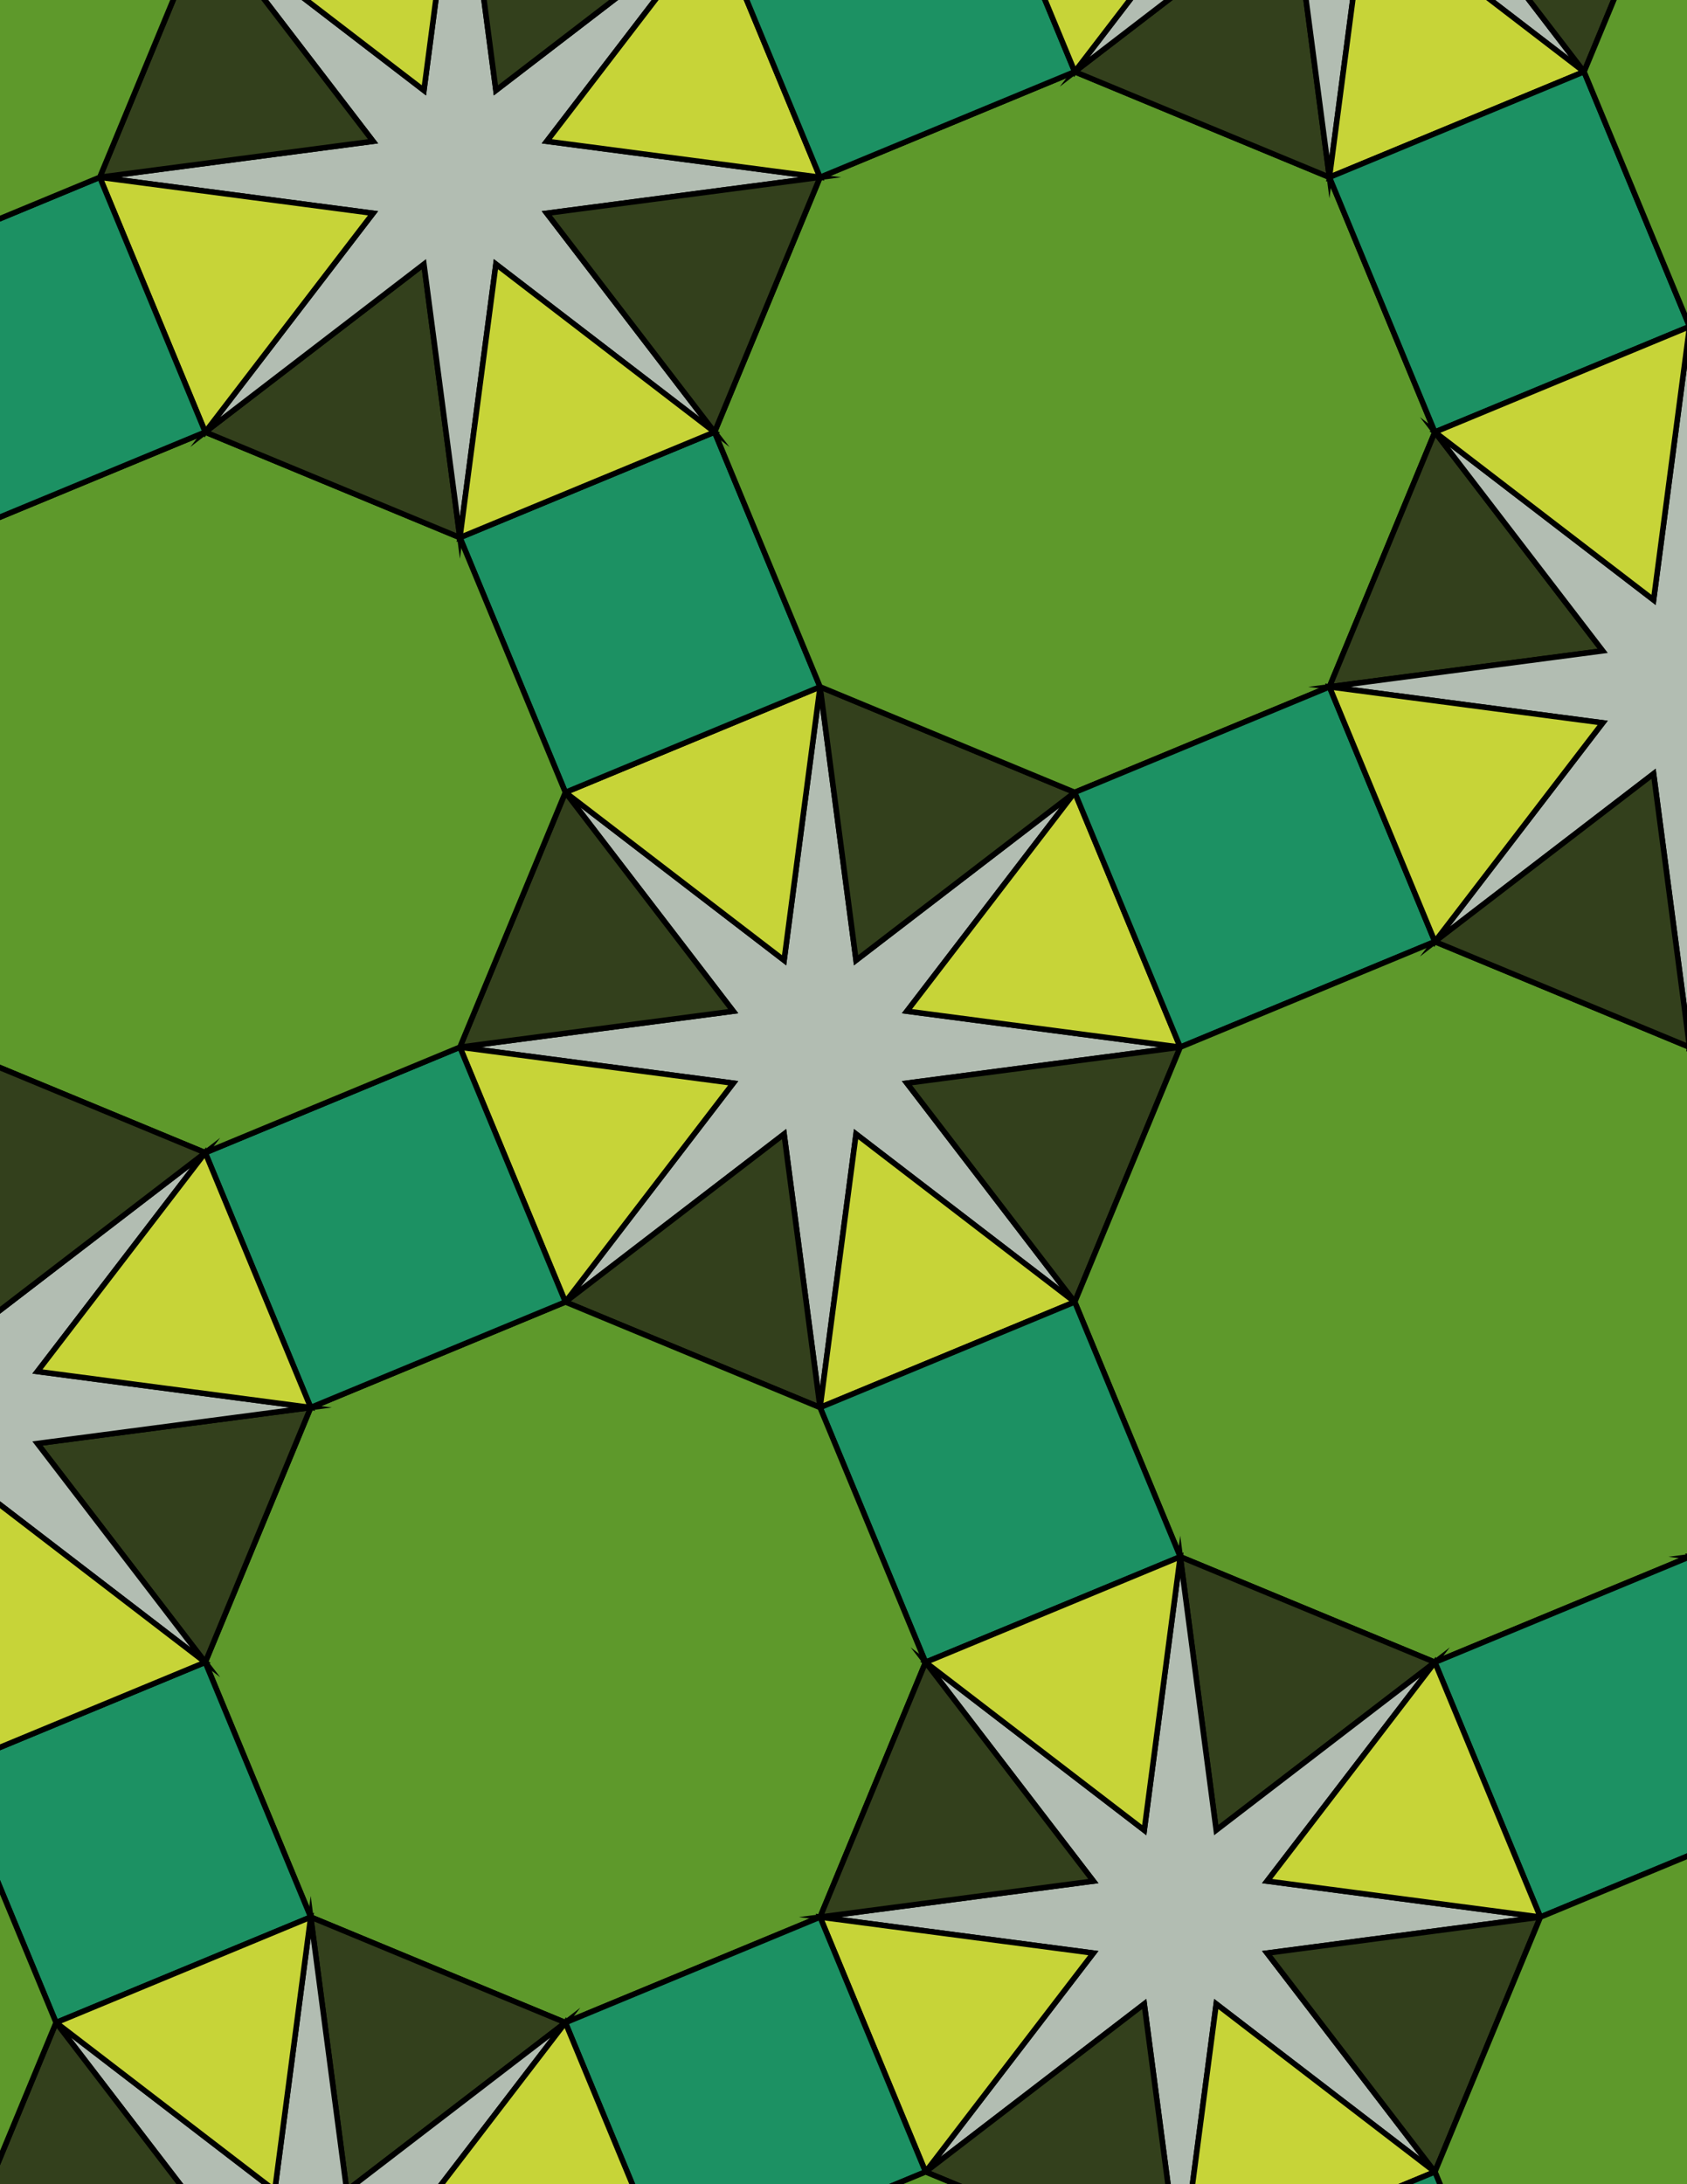 <svg xmlns="http://www.w3.org/2000/svg" xmlns:xlink="http://www.w3.org/1999/xlink" xmlns:inkscape="http://www.inkscape.org/namespaces/inkscape" version="1.1" width="612" height="792" viewBox="0 0 612 792">
<path transform="matrix(.1,0,0,-.1,0,792)" d="M2975 2816.3 3105.5 3807.8 3898.9 3199 3290.1 3992.4 4281.6 4122.9 3290.1 4253.4 3898.9 5046.8 3105.5 4438 2975 5429.5 2844.5 4438 2051.1 5046.8 2659.9 4253.4 1668.4 4122.9 2659.9 3992.4 2051.1 3199 2844.5 3807.8" fill="#b2bdb2"/>
<path transform="matrix(.1,0,0,-.1,0,792)" stroke-width="20" stroke-linecap="butt" stroke-miterlimit="10" stroke-linejoin="miter" fill="none" stroke="#000000" d="M2975 2816.3 3105.5 3807.8 3898.9 3199 3290.1 3992.4 4281.6 4122.9 3290.1 4253.4 3898.9 5046.8 3105.5 4438 2975 5429.5 2844.5 4438 2051.1 5046.8 2659.9 4253.4 1668.4 4122.9 2659.9 3992.4 2051.1 3199 2844.5 3807.8Z"/>
<path transform="matrix(.1,0,0,-.1,0,792)" d="M3105.5 4438 3898.9 5046.8 2975 5429.5" fill="#33401c"/>
<path transform="matrix(.1,0,0,-.1,0,792)" stroke-width="20" stroke-linecap="butt" stroke-miterlimit="10" stroke-linejoin="miter" fill="none" stroke="#000000" d="M3105.5 4438 3898.9 5046.8 2975 5429.5Z"/>
<path transform="matrix(.1,0,0,-.1,0,792)" d="M2844.5 4438 2975 5429.5 2051.1 5046.8" fill="#c7d438"/>
<path transform="matrix(.1,0,0,-.1,0,792)" stroke-width="20" stroke-linecap="butt" stroke-miterlimit="10" stroke-linejoin="miter" fill="none" stroke="#000000" d="M2844.5 4438 2975 5429.5 2051.1 5046.8Z"/>
<path transform="matrix(.1,0,0,-.1,0,792)" d="M2844.5 3807.8 2051.1 3199 2975 2816.3" fill="#33401c"/>
<path transform="matrix(.1,0,0,-.1,0,792)" stroke-width="20" stroke-linecap="butt" stroke-miterlimit="10" stroke-linejoin="miter" fill="none" stroke="#000000" d="M2844.5 3807.8 2051.1 3199 2975 2816.3Z"/>
<path transform="matrix(.1,0,0,-.1,0,792)" d="M3105.5 3807.8 2975 2816.3 3898.9 3199" fill="#c7d438"/>
<path transform="matrix(.1,0,0,-.1,0,792)" stroke-width="20" stroke-linecap="butt" stroke-miterlimit="10" stroke-linejoin="miter" fill="none" stroke="#000000" d="M3105.5 3807.8 2975 2816.3 3898.9 3199Z"/>
<path transform="matrix(.1,0,0,-.1,0,792)" d="M3290.1 3992.4 3898.9 3199 4281.6 4122.9" fill="#33401c"/>
<path transform="matrix(.1,0,0,-.1,0,792)" stroke-width="20" stroke-linecap="butt" stroke-miterlimit="10" stroke-linejoin="miter" fill="none" stroke="#000000" d="M3290.1 3992.4 3898.9 3199 4281.6 4122.9Z"/>
<path transform="matrix(.1,0,0,-.1,0,792)" d="M3290.1 4253.4 4281.6 4122.9 3898.9 5046.8" fill="#c7d438"/>
<path transform="matrix(.1,0,0,-.1,0,792)" stroke-width="20" stroke-linecap="butt" stroke-miterlimit="10" stroke-linejoin="miter" fill="none" stroke="#000000" d="M3290.1 4253.4 4281.6 4122.9 3898.9 5046.8Z"/>
<path transform="matrix(.1,0,0,-.1,0,792)" d="M2659.9 4253.4 2051.1 5046.8 1668.4 4122.9" fill="#33401c"/>
<path transform="matrix(.1,0,0,-.1,0,792)" stroke-width="20" stroke-linecap="butt" stroke-miterlimit="10" stroke-linejoin="miter" fill="none" stroke="#000000" d="M2659.9 4253.4 2051.1 5046.8 1668.4 4122.9Z"/>
<path transform="matrix(.1,0,0,-.1,0,792)" d="M2659.9 3992.4 1668.4 4122.9 2051.1 3199" fill="#c7d438"/>
<path transform="matrix(.1,0,0,-.1,0,792)" stroke-width="20" stroke-linecap="butt" stroke-miterlimit="10" stroke-linejoin="miter" fill="none" stroke="#000000" d="M2659.9 3992.4 1668.4 4122.9 2051.1 3199Z"/>
<path transform="matrix(.1,0,0,-.1,0,792)" d="M2975 5429.5 2592.3 6353.3 1668.4 5970.7 2051.1 5046.8Z" fill="#1c9163"/>
<path transform="matrix(.1,0,0,-.1,0,792)" stroke-width="20" stroke-linecap="butt" stroke-miterlimit="10" stroke-linejoin="miter" fill="none" stroke="#000000" d="M2975 5429.5 2592.3 6353.3 1668.4 5970.7 2051.1 5046.8Z"/>
<path transform="matrix(.1,0,0,-.1,0,792)" d="M2975 5429.5 3898.9 5046.8 4822.8 5429.5 5205.4 6353.3 4822.8 7277.2 3898.9 7659.9 2975 7277.2 2592.3 6353.3" fill="#5e992b"/>
<path transform="matrix(.1,0,0,-.1,0,792)" stroke-width="20" stroke-linecap="butt" stroke-miterlimit="10" stroke-linejoin="miter" fill="none" stroke="#000000" d="M2975 5429.5 3898.9 5046.8 4822.8 5429.5 5205.4 6353.3 4822.8 7277.2 3898.9 7659.9 2975 7277.2 2592.3 6353.3Z"/>
<path transform="matrix(.1,0,0,-.1,0,792)" d="M3898.9 5046.8 4281.6 4122.9 5205.4 4505.6 4822.8 5429.5Z" fill="#1c9163"/>
<path transform="matrix(.1,0,0,-.1,0,792)" stroke-width="20" stroke-linecap="butt" stroke-miterlimit="10" stroke-linejoin="miter" fill="none" stroke="#000000" d="M3898.9 5046.8 4281.6 4122.9 5205.4 4505.6 4822.8 5429.5Z"/>
<path transform="matrix(.1,0,0,-.1,0,792)" d="M3898.9 3199 4281.6 2275.1 5205.4 1892.5 6129.3 2275.1 6512 3199 6129.3 4122.9 5205.4 4505.6 4281.6 4122.9" fill="#5e992b"/>
<path transform="matrix(.1,0,0,-.1,0,792)" stroke-width="20" stroke-linecap="butt" stroke-miterlimit="10" stroke-linejoin="miter" fill="none" stroke="#000000" d="M3898.9 3199 4281.6 2275.1 5205.4 1892.5 6129.3 2275.1 6512 3199 6129.3 4122.9 5205.4 4505.6 4281.6 4122.9Z"/>
<path transform="matrix(.1,0,0,-.1,0,792)" d="M3898.9 3199 2975 2816.3 3357.7 1892.5 4281.6 2275.1Z" fill="#1c9163"/>
<path transform="matrix(.1,0,0,-.1,0,792)" stroke-width="20" stroke-linecap="butt" stroke-miterlimit="10" stroke-linejoin="miter" fill="none" stroke="#000000" d="M3898.9 3199 2975 2816.3 3357.7 1892.5 4281.6 2275.1Z"/>
<path transform="matrix(.1,0,0,-.1,0,792)" d="M2051.1 3199 1127.2 2816.3 744.602 1892.5 1127.2 968.602 2051.1 585.898 2975 968.602 3357.7 1892.5 2975 2816.3" fill="#5e992b"/>
<path transform="matrix(.1,0,0,-.1,0,792)" stroke-width="20" stroke-linecap="butt" stroke-miterlimit="10" stroke-linejoin="miter" fill="none" stroke="#000000" d="M2051.1 3199 1127.2 2816.3 744.602 1892.5 1127.2 968.602 2051.1 585.898 2975 968.602 3357.7 1892.5 2975 2816.3Z"/>
<path transform="matrix(.1,0,0,-.1,0,792)" d="M2051.1 3199 1668.4 4122.9 744.602 3740.2 1127.2 2816.3Z" fill="#1c9163"/>
<path transform="matrix(.1,0,0,-.1,0,792)" stroke-width="20" stroke-linecap="butt" stroke-miterlimit="10" stroke-linejoin="miter" fill="none" stroke="#000000" d="M2051.1 3199 1668.4 4122.9 744.602 3740.2 1127.2 2816.3Z"/>
<path transform="matrix(.1,0,0,-.1,0,792)" d="M2051.1 5046.8 1668.4 5970.7 744.602 6353.3-179.301 5970.7-562 5046.8-179.301 4122.9 744.602 3740.2 1668.4 4122.9" fill="#5e992b"/>
<path transform="matrix(.1,0,0,-.1,0,792)" stroke-width="20" stroke-linecap="butt" stroke-miterlimit="10" stroke-linejoin="miter" fill="none" stroke="#000000" d="M2051.1 5046.8 1668.4 5970.7 744.602 6353.3-179.301 5970.7-562 5046.8-179.301 4122.9 744.602 3740.2 1668.4 4122.9Z"/>
<path transform="matrix(.1,0,0,-.1,0,792)" d="M1668.4 5970.7 1537.9 6962.1 744.602 6353.3" fill="#33401c"/>
<path transform="matrix(.1,0,0,-.1,0,792)" stroke-width="20" stroke-linecap="butt" stroke-miterlimit="10" stroke-linejoin="miter" fill="none" stroke="#000000" d="M1668.4 5970.7 1537.9 6962.1 744.602 6353.3Z"/>
<path transform="matrix(.1,0,0,-.1,0,792)" d="M1668.4 5970.7 1799 6962.1 2592.3 6353.3 1983.6 7146.7 2975 7277.2 1983.6 7407.7 2592.3 8201.1 1799 7592.3 1668.4 8583.8 1537.9 7592.3 744.602 8201.1 1353.3 7407.7 361.898 7277.2 1353.3 7146.7 744.602 6353.3 1537.9 6962.1" fill="#b2bdb2"/>
<path transform="matrix(.1,0,0,-.1,0,792)" stroke-width="20" stroke-linecap="butt" stroke-miterlimit="10" stroke-linejoin="miter" fill="none" stroke="#000000" d="M1668.4 5970.7 1799 6962.1 2592.3 6353.3 1983.6 7146.7 2975 7277.2 1983.6 7407.7 2592.3 8201.1 1799 7592.3 1668.4 8583.8 1537.9 7592.3 744.602 8201.1 1353.3 7407.7 361.898 7277.2 1353.3 7146.7 744.602 6353.3 1537.9 6962.1Z"/>
<path transform="matrix(.1,0,0,-.1,0,792)" d="M1668.4 5970.7 2592.3 6353.3 1799 6962.1" fill="#c7d438"/>
<path transform="matrix(.1,0,0,-.1,0,792)" stroke-width="20" stroke-linecap="butt" stroke-miterlimit="10" stroke-linejoin="miter" fill="none" stroke="#000000" d="M1668.4 5970.7 2592.3 6353.3 1799 6962.1Z"/>
<path transform="matrix(.1,0,0,-.1,0,792)" d="M4281.6 2275.1 4412.1 1283.7 5205.4 1892.5" fill="#33401c"/>
<path transform="matrix(.1,0,0,-.1,0,792)" stroke-width="20" stroke-linecap="butt" stroke-miterlimit="10" stroke-linejoin="miter" fill="none" stroke="#000000" d="M4281.6 2275.1 4412.1 1283.7 5205.4 1892.5Z"/>
<path transform="matrix(.1,0,0,-.1,0,792)" d="M4281.6 2275.1 4151 1283.7 3357.7 1892.5 3966.4 1099.1 2975 968.602 3966.4 838 3357.7 44.699 4151 653.5 4281.6-338 4412.1 653.5 5205.4 44.699 4596.7 838 5588.1 968.602 4596.7 1099.1 5205.4 1892.5 4412.1 1283.7" fill="#b2bdb2"/>
<path transform="matrix(.1,0,0,-.1,0,792)" stroke-width="20" stroke-linecap="butt" stroke-miterlimit="10" stroke-linejoin="miter" fill="none" stroke="#000000" d="M4281.6 2275.1 4151 1283.7 3357.7 1892.5 3966.4 1099.1 2975 968.602 3966.4 838 3357.7 44.699 4151 653.5 4281.6-338 4412.1 653.5 5205.4 44.699 4596.7 838 5588.1 968.602 4596.7 1099.1 5205.4 1892.5 4412.1 1283.7Z"/>
<path transform="matrix(.1,0,0,-.1,0,792)" d="M4281.6 2275.1 3357.7 1892.5 4151 1283.7" fill="#c7d438"/>
<path transform="matrix(.1,0,0,-.1,0,792)" stroke-width="20" stroke-linecap="butt" stroke-miterlimit="10" stroke-linejoin="miter" fill="none" stroke="#000000" d="M4281.6 2275.1 3357.7 1892.5 4151 1283.7Z"/>
<path transform="matrix(.1,0,0,-.1,0,792)" d="M2592.3 6353.3 2975 7277.2 1983.6 7146.7" fill="#33401c"/>
<path transform="matrix(.1,0,0,-.1,0,792)" stroke-width="20" stroke-linecap="butt" stroke-miterlimit="10" stroke-linejoin="miter" fill="none" stroke="#000000" d="M2592.3 6353.3 2975 7277.2 1983.6 7146.7Z"/>
<path transform="matrix(.1,0,0,-.1,0,792)" d="M3357.7 1892.5 2975 968.602 3966.4 1099.1" fill="#33401c"/>
<path transform="matrix(.1,0,0,-.1,0,792)" stroke-width="20" stroke-linecap="butt" stroke-miterlimit="10" stroke-linejoin="miter" fill="none" stroke="#000000" d="M3357.7 1892.5 2975 968.602 3966.4 1099.1Z"/>
<path transform="matrix(.1,0,0,-.1,0,792)" d="M4822.8 5429.5 5814.2 5560 5205.4 6353.3" fill="#33401c"/>
<path transform="matrix(.1,0,0,-.1,0,792)" stroke-width="20" stroke-linecap="butt" stroke-miterlimit="10" stroke-linejoin="miter" fill="none" stroke="#000000" d="M4822.8 5429.5 5814.2 5560 5205.4 6353.3Z"/>
<path transform="matrix(.1,0,0,-.1,0,792)" d="M4822.8 5429.5 5814.2 5298.9 5205.4 4505.6 5998.8 5114.3 6129.3 4122.9 6259.8 5114.3 7053.2 4505.6 6444.4 5298.9 7435.9 5429.5 6444.4 5560 7053.2 6353.3 6259.8 5744.6 6129.3 6736 5998.8 5744.6 5205.4 6353.3 5814.2 5560" fill="#b2bdb2"/>
<path transform="matrix(.1,0,0,-.1,0,792)" stroke-width="20" stroke-linecap="butt" stroke-miterlimit="10" stroke-linejoin="miter" fill="none" stroke="#000000" d="M4822.8 5429.5 5814.2 5298.9 5205.4 4505.6 5998.8 5114.3 6129.3 4122.9 6259.8 5114.3 7053.2 4505.6 6444.4 5298.9 7435.9 5429.5 6444.4 5560 7053.2 6353.3 6259.8 5744.6 6129.3 6736 5998.8 5744.6 5205.4 6353.3 5814.2 5560Z"/>
<path transform="matrix(.1,0,0,-.1,0,792)" d="M4822.8 5429.5 5205.4 4505.6 5814.2 5298.9" fill="#c7d438"/>
<path transform="matrix(.1,0,0,-.1,0,792)" stroke-width="20" stroke-linecap="butt" stroke-miterlimit="10" stroke-linejoin="miter" fill="none" stroke="#000000" d="M4822.8 5429.5 5205.4 4505.6 5814.2 5298.9Z"/>
<path transform="matrix(.1,0,0,-.1,0,792)" d="M1127.2 2816.3 135.801 2685.8 744.602 1892.5" fill="#33401c"/>
<path transform="matrix(.1,0,0,-.1,0,792)" stroke-width="20" stroke-linecap="butt" stroke-miterlimit="10" stroke-linejoin="miter" fill="none" stroke="#000000" d="M1127.2 2816.3 135.801 2685.8 744.602 1892.5Z"/>
<path transform="matrix(.1,0,0,-.1,0,792)" d="M1127.2 2816.3 135.801 2946.9 744.602 3740.2-48.801 3131.5-179.301 4122.9-309.801 3131.5-1103.2 3740.2-494.398 2946.9-1485.9 2816.3-494.398 2685.8-1103.2 1892.5-309.801 2501.2-179.301 1509.8-48.801 2501.2 744.602 1892.5 135.801 2685.8" fill="#b2bdb2"/>
<path transform="matrix(.1,0,0,-.1,0,792)" stroke-width="20" stroke-linecap="butt" stroke-miterlimit="10" stroke-linejoin="miter" fill="none" stroke="#000000" d="M1127.2 2816.3 135.801 2946.9 744.602 3740.2-48.801 3131.5-179.301 4122.9-309.801 3131.5-1103.2 3740.2-494.398 2946.9-1485.9 2816.3-494.398 2685.8-1103.2 1892.5-309.801 2501.2-179.301 1509.8-48.801 2501.2 744.602 1892.5 135.801 2685.8Z"/>
<path transform="matrix(.1,0,0,-.1,0,792)" d="M1127.2 2816.3 744.602 3740.2 135.801 2946.9" fill="#c7d438"/>
<path transform="matrix(.1,0,0,-.1,0,792)" stroke-width="20" stroke-linecap="butt" stroke-miterlimit="10" stroke-linejoin="miter" fill="none" stroke="#000000" d="M1127.2 2816.3 744.602 3740.2 135.801 2946.9Z"/>
<path transform="matrix(.1,0,0,-.1,0,792)" d="M1353.3 7146.7 361.898 7277.2 744.602 6353.3" fill="#c7d438"/>
<path transform="matrix(.1,0,0,-.1,0,792)" stroke-width="20" stroke-linecap="butt" stroke-miterlimit="10" stroke-linejoin="miter" fill="none" stroke="#000000" d="M1353.3 7146.7 361.898 7277.2 744.602 6353.3Z"/>
<path transform="matrix(.1,0,0,-.1,0,792)" d="M4822.8 7277.2 4692.2 8268.7 3898.9 7659.9" fill="#33401c"/>
<path transform="matrix(.1,0,0,-.1,0,792)" stroke-width="20" stroke-linecap="butt" stroke-miterlimit="10" stroke-linejoin="miter" fill="none" stroke="#000000" d="M4822.8 7277.2 4692.2 8268.7 3898.9 7659.9Z"/>
<path transform="matrix(.1,0,0,-.1,0,792)" d="M4822.8 7277.2 4953.3 8268.7 5746.6 7659.9 5137.9 8453.3 6129.3 8583.8 5137.9 8714.3 5746.6 9507.7 4953.3 8898.9 4822.8 9890.3 4692.2 8898.9 3898.9 9507.7 4507.6 8714.3 3516.2 8583.8 4507.6 8453.3 3898.9 7659.9 4692.2 8268.7" fill="#b2bdb2"/>
<path transform="matrix(.1,0,0,-.1,0,792)" stroke-width="20" stroke-linecap="butt" stroke-miterlimit="10" stroke-linejoin="miter" fill="none" stroke="#000000" d="M4822.8 7277.2 4953.3 8268.7 5746.6 7659.9 5137.9 8453.3 6129.3 8583.8 5137.9 8714.3 5746.6 9507.7 4953.3 8898.9 4822.8 9890.3 4692.2 8898.9 3898.9 9507.7 4507.6 8714.3 3516.2 8583.8 4507.6 8453.3 3898.9 7659.9 4692.2 8268.7Z"/>
<path transform="matrix(.1,0,0,-.1,0,792)" d="M4822.8 7277.2 5746.6 7659.9 4953.3 8268.7" fill="#c7d438"/>
<path transform="matrix(.1,0,0,-.1,0,792)" stroke-width="20" stroke-linecap="butt" stroke-miterlimit="10" stroke-linejoin="miter" fill="none" stroke="#000000" d="M4822.8 7277.2 5746.6 7659.9 4953.3 8268.7Z"/>
<path transform="matrix(.1,0,0,-.1,0,792)" d="M4822.8 7277.2 5205.4 6353.3 6129.3 6736 5746.6 7659.9Z" fill="#1c9163"/>
<path transform="matrix(.1,0,0,-.1,0,792)" stroke-width="20" stroke-linecap="butt" stroke-miterlimit="10" stroke-linejoin="miter" fill="none" stroke="#000000" d="M4822.8 7277.2 5205.4 6353.3 6129.3 6736 5746.6 7659.9Z"/>
<path transform="matrix(.1,0,0,-.1,0,792)" d="M2975 7277.2 2592.3 8201.1 1983.6 7407.7" fill="#c7d438"/>
<path transform="matrix(.1,0,0,-.1,0,792)" stroke-width="20" stroke-linecap="butt" stroke-miterlimit="10" stroke-linejoin="miter" fill="none" stroke="#000000" d="M2975 7277.2 2592.3 8201.1 1983.6 7407.7Z"/>
<path transform="matrix(.1,0,0,-.1,0,792)" d="M2975 7277.2 3898.9 7659.9 3516.2 8583.8 2592.3 8201.1Z" fill="#1c9163"/>
<path transform="matrix(.1,0,0,-.1,0,792)" stroke-width="20" stroke-linecap="butt" stroke-miterlimit="10" stroke-linejoin="miter" fill="none" stroke="#000000" d="M2975 7277.2 3898.9 7659.9 3516.2 8583.8 2592.3 8201.1Z"/>
<path transform="matrix(.1,0,0,-.1,0,792)" d="M744.602 6353.3 361.898 7277.2-562 6894.5-179.301 5970.7Z" fill="#1c9163"/>
<path transform="matrix(.1,0,0,-.1,0,792)" stroke-width="20" stroke-linecap="butt" stroke-miterlimit="10" stroke-linejoin="miter" fill="none" stroke="#000000" d="M744.602 6353.3 361.898 7277.2-562 6894.5-179.301 5970.7Z"/>
<path transform="matrix(.1,0,0,-.1,0,792)" d="M744.602 3740.2-179.301 4122.9-48.801 3131.5" fill="#33401c"/>
<path transform="matrix(.1,0,0,-.1,0,792)" stroke-width="20" stroke-linecap="butt" stroke-miterlimit="10" stroke-linejoin="miter" fill="none" stroke="#000000" d="M744.602 3740.2-179.301 4122.9-48.801 3131.5Z"/>
<path transform="matrix(.1,0,0,-.1,0,792)" d="M744.602 1892.5-179.301 1509.8 203.398 585.898 1127.2 968.602Z" fill="#1c9163"/>
<path transform="matrix(.1,0,0,-.1,0,792)" stroke-width="20" stroke-linecap="butt" stroke-miterlimit="10" stroke-linejoin="miter" fill="none" stroke="#000000" d="M744.602 1892.5-179.301 1509.8 203.398 585.898 1127.2 968.602Z"/>
<path transform="matrix(.1,0,0,-.1,0,792)" d="M744.602 1892.5-48.801 2501.2-179.301 1509.8" fill="#c7d438"/>
<path transform="matrix(.1,0,0,-.1,0,792)" stroke-width="20" stroke-linecap="butt" stroke-miterlimit="10" stroke-linejoin="miter" fill="none" stroke="#000000" d="M744.602 1892.5-48.801 2501.2-179.301 1509.8Z"/>
<path transform="matrix(.1,0,0,-.1,0,792)" d="M5205.4 1892.5 5588.1 968.602 6512 1351.3 6129.3 2275.1Z" fill="#1c9163"/>
<path transform="matrix(.1,0,0,-.1,0,792)" stroke-width="20" stroke-linecap="butt" stroke-miterlimit="10" stroke-linejoin="miter" fill="none" stroke="#000000" d="M5205.4 1892.5 5588.1 968.602 6512 1351.3 6129.3 2275.1Z"/>
<path transform="matrix(.1,0,0,-.1,0,792)" d="M5205.4 1892.5 4596.7 1099.1 5588.1 968.602" fill="#c7d438"/>
<path transform="matrix(.1,0,0,-.1,0,792)" stroke-width="20" stroke-linecap="butt" stroke-miterlimit="10" stroke-linejoin="miter" fill="none" stroke="#000000" d="M5205.4 1892.5 4596.7 1099.1 5588.1 968.602Z"/>
<path transform="matrix(.1,0,0,-.1,0,792)" d="M5205.4 4505.6 6129.3 4122.9 5998.8 5114.3" fill="#33401c"/>
<path transform="matrix(.1,0,0,-.1,0,792)" stroke-width="20" stroke-linecap="butt" stroke-miterlimit="10" stroke-linejoin="miter" fill="none" stroke="#000000" d="M5205.4 4505.6 6129.3 4122.9 5998.8 5114.3Z"/>
<path transform="matrix(.1,0,0,-.1,0,792)" d="M5205.4 6353.3 5998.8 5744.6 6129.3 6736" fill="#c7d438"/>
<path transform="matrix(.1,0,0,-.1,0,792)" stroke-width="20" stroke-linecap="butt" stroke-miterlimit="10" stroke-linejoin="miter" fill="none" stroke="#000000" d="M5205.4 6353.3 5998.8 5744.6 6129.3 6736Z"/>
<path transform="matrix(.1,0,0,-.1,0,792)" d="M1353.3 7407.7 744.602 8201.1 361.898 7277.2" fill="#33401c"/>
<path transform="matrix(.1,0,0,-.1,0,792)" stroke-width="20" stroke-linecap="butt" stroke-miterlimit="10" stroke-linejoin="miter" fill="none" stroke="#000000" d="M1353.3 7407.7 744.602 8201.1 361.898 7277.2Z"/>
<path transform="matrix(.1,0,0,-.1,0,792)" d="M1127.2 968.602 1257.8-22.898 2051.1 585.898" fill="#33401c"/>
<path transform="matrix(.1,0,0,-.1,0,792)" stroke-width="20" stroke-linecap="butt" stroke-miterlimit="10" stroke-linejoin="miter" fill="none" stroke="#000000" d="M1127.2 968.602 1257.8-22.898 2051.1 585.898Z"/>
<path transform="matrix(.1,0,0,-.1,0,792)" d="M1127.2 968.602 996.699-22.898 203.398 585.898 812.102-207.5-179.301-338 812.102-468.5 203.398-1261.9 996.699-653.102 1127.2-1644.6 1257.8-653.102 2051.1-1261.9 1442.4-468.5 2433.8-338 1442.4-207.5 2051.1 585.898 1257.8-22.898" fill="#b2bdb2"/>
<path transform="matrix(.1,0,0,-.1,0,792)" stroke-width="20" stroke-linecap="butt" stroke-miterlimit="10" stroke-linejoin="miter" fill="none" stroke="#000000" d="M1127.2 968.602 996.699-22.898 203.398 585.898 812.102-207.5-179.301-338 812.102-468.5 203.398-1261.9 996.699-653.102 1127.2-1644.6 1257.8-653.102 2051.1-1261.9 1442.4-468.5 2433.8-338 1442.4-207.5 2051.1 585.898 1257.8-22.898Z"/>
<path transform="matrix(.1,0,0,-.1,0,792)" d="M1127.2 968.602 203.398 585.898 996.699-22.898" fill="#c7d438"/>
<path transform="matrix(.1,0,0,-.1,0,792)" stroke-width="20" stroke-linecap="butt" stroke-miterlimit="10" stroke-linejoin="miter" fill="none" stroke="#000000" d="M1127.2 968.602 203.398 585.898 996.699-22.898Z"/>
<path transform="matrix(.1,0,0,-.1,0,792)" d="M2975 968.602 3357.7 44.699 3966.4 838" fill="#c7d438"/>
<path transform="matrix(.1,0,0,-.1,0,792)" stroke-width="20" stroke-linecap="butt" stroke-miterlimit="10" stroke-linejoin="miter" fill="none" stroke="#000000" d="M2975 968.602 3357.7 44.699 3966.4 838Z"/>
<path transform="matrix(.1,0,0,-.1,0,792)" d="M2975 968.602 2051.1 585.898 2433.8-338 3357.7 44.699Z" fill="#1c9163"/>
<path transform="matrix(.1,0,0,-.1,0,792)" stroke-width="20" stroke-linecap="butt" stroke-miterlimit="10" stroke-linejoin="miter" fill="none" stroke="#000000" d="M2975 968.602 2051.1 585.898 2433.8-338 3357.7 44.699Z"/>
<path transform="matrix(.1,0,0,-.1,0,792)" d="M4596.7 838 5205.4 44.699 5588.1 968.602" fill="#33401c"/>
<path transform="matrix(.1,0,0,-.1,0,792)" stroke-width="20" stroke-linecap="butt" stroke-miterlimit="10" stroke-linejoin="miter" fill="none" stroke="#000000" d="M4596.7 838 5205.4 44.699 5588.1 968.602Z"/>
<path transform="matrix(.1,0,0,-.1,0,792)" d="M1799 7592.3 2592.3 8201.1 1668.4 8583.8" fill="#33401c"/>
<path transform="matrix(.1,0,0,-.1,0,792)" stroke-width="20" stroke-linecap="butt" stroke-miterlimit="10" stroke-linejoin="miter" fill="none" stroke="#000000" d="M1799 7592.3 2592.3 8201.1 1668.4 8583.8Z"/>
<path transform="matrix(.1,0,0,-.1,0,792)" d="M1537.9 7592.3 1668.4 8583.8 744.602 8201.1" fill="#c7d438"/>
<path transform="matrix(.1,0,0,-.1,0,792)" stroke-width="20" stroke-linecap="butt" stroke-miterlimit="10" stroke-linejoin="miter" fill="none" stroke="#000000" d="M1537.9 7592.3 1668.4 8583.8 744.602 8201.1Z"/>
<path transform="matrix(.1,0,0,-.1,0,792)" d="M3898.9 7659.9 4507.6 8453.3 3516.2 8583.8" fill="#c7d438"/>
<path transform="matrix(.1,0,0,-.1,0,792)" stroke-width="20" stroke-linecap="butt" stroke-miterlimit="10" stroke-linejoin="miter" fill="none" stroke="#000000" d="M3898.9 7659.9 4507.6 8453.3 3516.2 8583.8Z"/>
<path transform="matrix(.1,0,0,-.1,0,792)" d="M4151 653.5 3357.7 44.699 4281.6-338" fill="#33401c"/>
<path transform="matrix(.1,0,0,-.1,0,792)" stroke-width="20" stroke-linecap="butt" stroke-miterlimit="10" stroke-linejoin="miter" fill="none" stroke="#000000" d="M4151 653.5 3357.7 44.699 4281.6-338Z"/>
<path transform="matrix(.1,0,0,-.1,0,792)" d="M4412.1 653.5 4281.6-338 5205.4 44.699" fill="#c7d438"/>
<path transform="matrix(.1,0,0,-.1,0,792)" stroke-width="20" stroke-linecap="butt" stroke-miterlimit="10" stroke-linejoin="miter" fill="none" stroke="#000000" d="M4412.1 653.5 4281.6-338 5205.4 44.699Z"/>
<path transform="matrix(.1,0,0,-.1,0,792)" d="M5588.1 968.602 5205.4 44.699 5588.1-879.199 6512-1261.9 7435.9-879.199 7818.6 44.699 7435.9 968.602 6512 1351.3" fill="#5e992b"/>
<path transform="matrix(.1,0,0,-.1,0,792)" stroke-width="20" stroke-linecap="butt" stroke-miterlimit="10" stroke-linejoin="miter" fill="none" stroke="#000000" d="M5588.1 968.602 5205.4 44.699 5588.1-879.199 6512-1261.9 7435.9-879.199 7818.6 44.699 7435.9 968.602 6512 1351.3Z"/>
<path transform="matrix(.1,0,0,-.1,0,792)" d="M361.898 7277.2 744.602 8201.1 361.898 9125-562 9507.7-1485.9 9125-1868.6 8201.1-1485.9 7277.2-562 6894.5" fill="#5e992b"/>
<path transform="matrix(.1,0,0,-.1,0,792)" stroke-width="20" stroke-linecap="butt" stroke-miterlimit="10" stroke-linejoin="miter" fill="none" stroke="#000000" d="M361.898 7277.2 744.602 8201.1 361.898 9125-562 9507.7-1485.9 9125-1868.6 8201.1-1485.9 7277.2-562 6894.5Z"/>
<path transform="matrix(.1,0,0,-.1,0,792)" d="M2051.1 585.898 1442.4-207.5 2433.8-338" fill="#c7d438"/>
<path transform="matrix(.1,0,0,-.1,0,792)" stroke-width="20" stroke-linecap="butt" stroke-miterlimit="10" stroke-linejoin="miter" fill="none" stroke="#000000" d="M2051.1 585.898 1442.4-207.5 2433.8-338Z"/>
<path transform="matrix(.1,0,0,-.1,0,792)" d="M5746.6 7659.9 6129.3 8583.8 5137.9 8453.3" fill="#33401c"/>
<path transform="matrix(.1,0,0,-.1,0,792)" stroke-width="20" stroke-linecap="butt" stroke-miterlimit="10" stroke-linejoin="miter" fill="none" stroke="#000000" d="M5746.6 7659.9 6129.3 8583.8 5137.9 8453.3Z"/>
<path transform="matrix(.1,0,0,-.1,0,792)" d="M5746.6 7659.9 6129.3 6736 7053.2 6353.3 7977.1 6736 8359.8 7659.9 7977.1 8583.8 7053.2 8966.5 6129.3 8583.8" fill="#5e992b"/>
<path transform="matrix(.1,0,0,-.1,0,792)" stroke-width="20" stroke-linecap="butt" stroke-miterlimit="10" stroke-linejoin="miter" fill="none" stroke="#000000" d="M5746.6 7659.9 6129.3 6736 7053.2 6353.3 7977.1 6736 8359.8 7659.9 7977.1 8583.8 7053.2 8966.5 6129.3 8583.8Z"/>
<path transform="matrix(.1,0,0,-.1,0,792)" d="M203.398 585.898-179.301-338 812.102-207.5" fill="#33401c"/>
<path transform="matrix(.1,0,0,-.1,0,792)" stroke-width="20" stroke-linecap="butt" stroke-miterlimit="10" stroke-linejoin="miter" fill="none" stroke="#000000" d="M203.398 585.898-179.301-338 812.102-207.5Z"/>
<path transform="matrix(.1,0,0,-.1,0,792)" d="M203.398 585.898-179.301 1509.8-1103.2 1892.5-2027.1 1509.8-2409.8 585.898-2027.1-338-1103.2-720.699-179.301-338" fill="#5e992b"/>
<path transform="matrix(.1,0,0,-.1,0,792)" stroke-width="20" stroke-linecap="butt" stroke-miterlimit="10" stroke-linejoin="miter" fill="none" stroke="#000000" d="M203.398 585.898-179.301 1509.8-1103.2 1892.5-2027.1 1509.8-2409.8 585.898-2027.1-338-1103.2-720.699-179.301-338Z"/>
<path transform="matrix(.1,0,0,-.1,0,792)" d="M3357.7 44.699 2433.8-338 2051.1-1261.9 2433.8-2185.7 3357.7-2568.4 4281.6-2185.7 4664.2-1261.9 4281.6-338" fill="#5e992b"/>
<path transform="matrix(.1,0,0,-.1,0,792)" stroke-width="20" stroke-linecap="butt" stroke-miterlimit="10" stroke-linejoin="miter" fill="none" stroke="#000000" d="M3357.7 44.699 2433.8-338 2051.1-1261.9 2433.8-2185.7 3357.7-2568.4 4281.6-2185.7 4664.2-1261.9 4281.6-338Z"/>
<path transform="matrix(.1,0,0,-.1,0,792)" d="M5205.4 44.699 4281.6-338 4664.2-1261.9 5588.1-879.199Z" fill="#1c9163"/>
<path transform="matrix(.1,0,0,-.1,0,792)" stroke-width="20" stroke-linecap="butt" stroke-miterlimit="10" stroke-linejoin="miter" fill="none" stroke="#000000" d="M5205.4 44.699 4281.6-338 4664.2-1261.9 5588.1-879.199Z"/>
<path transform="matrix(.1,0,0,-.1,0,792)" stroke-width="20" stroke-linecap="butt" stroke-miterlimit="10" stroke-linejoin="miter" fill="none" stroke="#000000" d="M6129.3 2275.1 7120.8 2405.7 6512 3199Z"/>
<path transform="matrix(.1,0,0,-.1,0,792)" stroke-width="20" stroke-linecap="butt" stroke-miterlimit="10" stroke-linejoin="miter" fill="none" stroke="#000000" d="M6129.3 2275.1 7120.8 2144.6 6512 1351.3 7305.4 1960 7435.9 968.602 7566.4 1960 8359.8 1351.3 7751 2144.6 8742.4 2275.1 7751 2405.7 8359.8 3199 7566.4 2590.3 7435.9 3581.7 7305.4 2590.3 6512 3199 7120.8 2405.7Z"/>
<path transform="matrix(.1,0,0,-.1,0,792)" stroke-width="20" stroke-linecap="butt" stroke-miterlimit="10" stroke-linejoin="miter" fill="none" stroke="#000000" d="M6129.3 2275.1 6512 1351.3 7120.8 2144.6Z"/>
<path transform="matrix(.1,0,0,-.1,0,792)" stroke-width="20" stroke-linecap="butt" stroke-miterlimit="10" stroke-linejoin="miter" fill="none" stroke="#000000" d="M6129.3 4122.9 7053.2 4505.6 6259.8 5114.3Z"/>
<path transform="matrix(.1,0,0,-.1,0,792)" stroke-width="20" stroke-linecap="butt" stroke-miterlimit="10" stroke-linejoin="miter" fill="none" stroke="#000000" d="M6129.3 4122.9 6512 3199 7435.9 3581.7 7053.2 4505.6Z"/>
<path transform="matrix(.1,0,0,-.1,0,792)" stroke-width="20" stroke-linecap="butt" stroke-miterlimit="10" stroke-linejoin="miter" fill="none" stroke="#000000" d="M6129.3 6736 6259.8 5744.6 7053.2 6353.3Z"/>
</svg>
